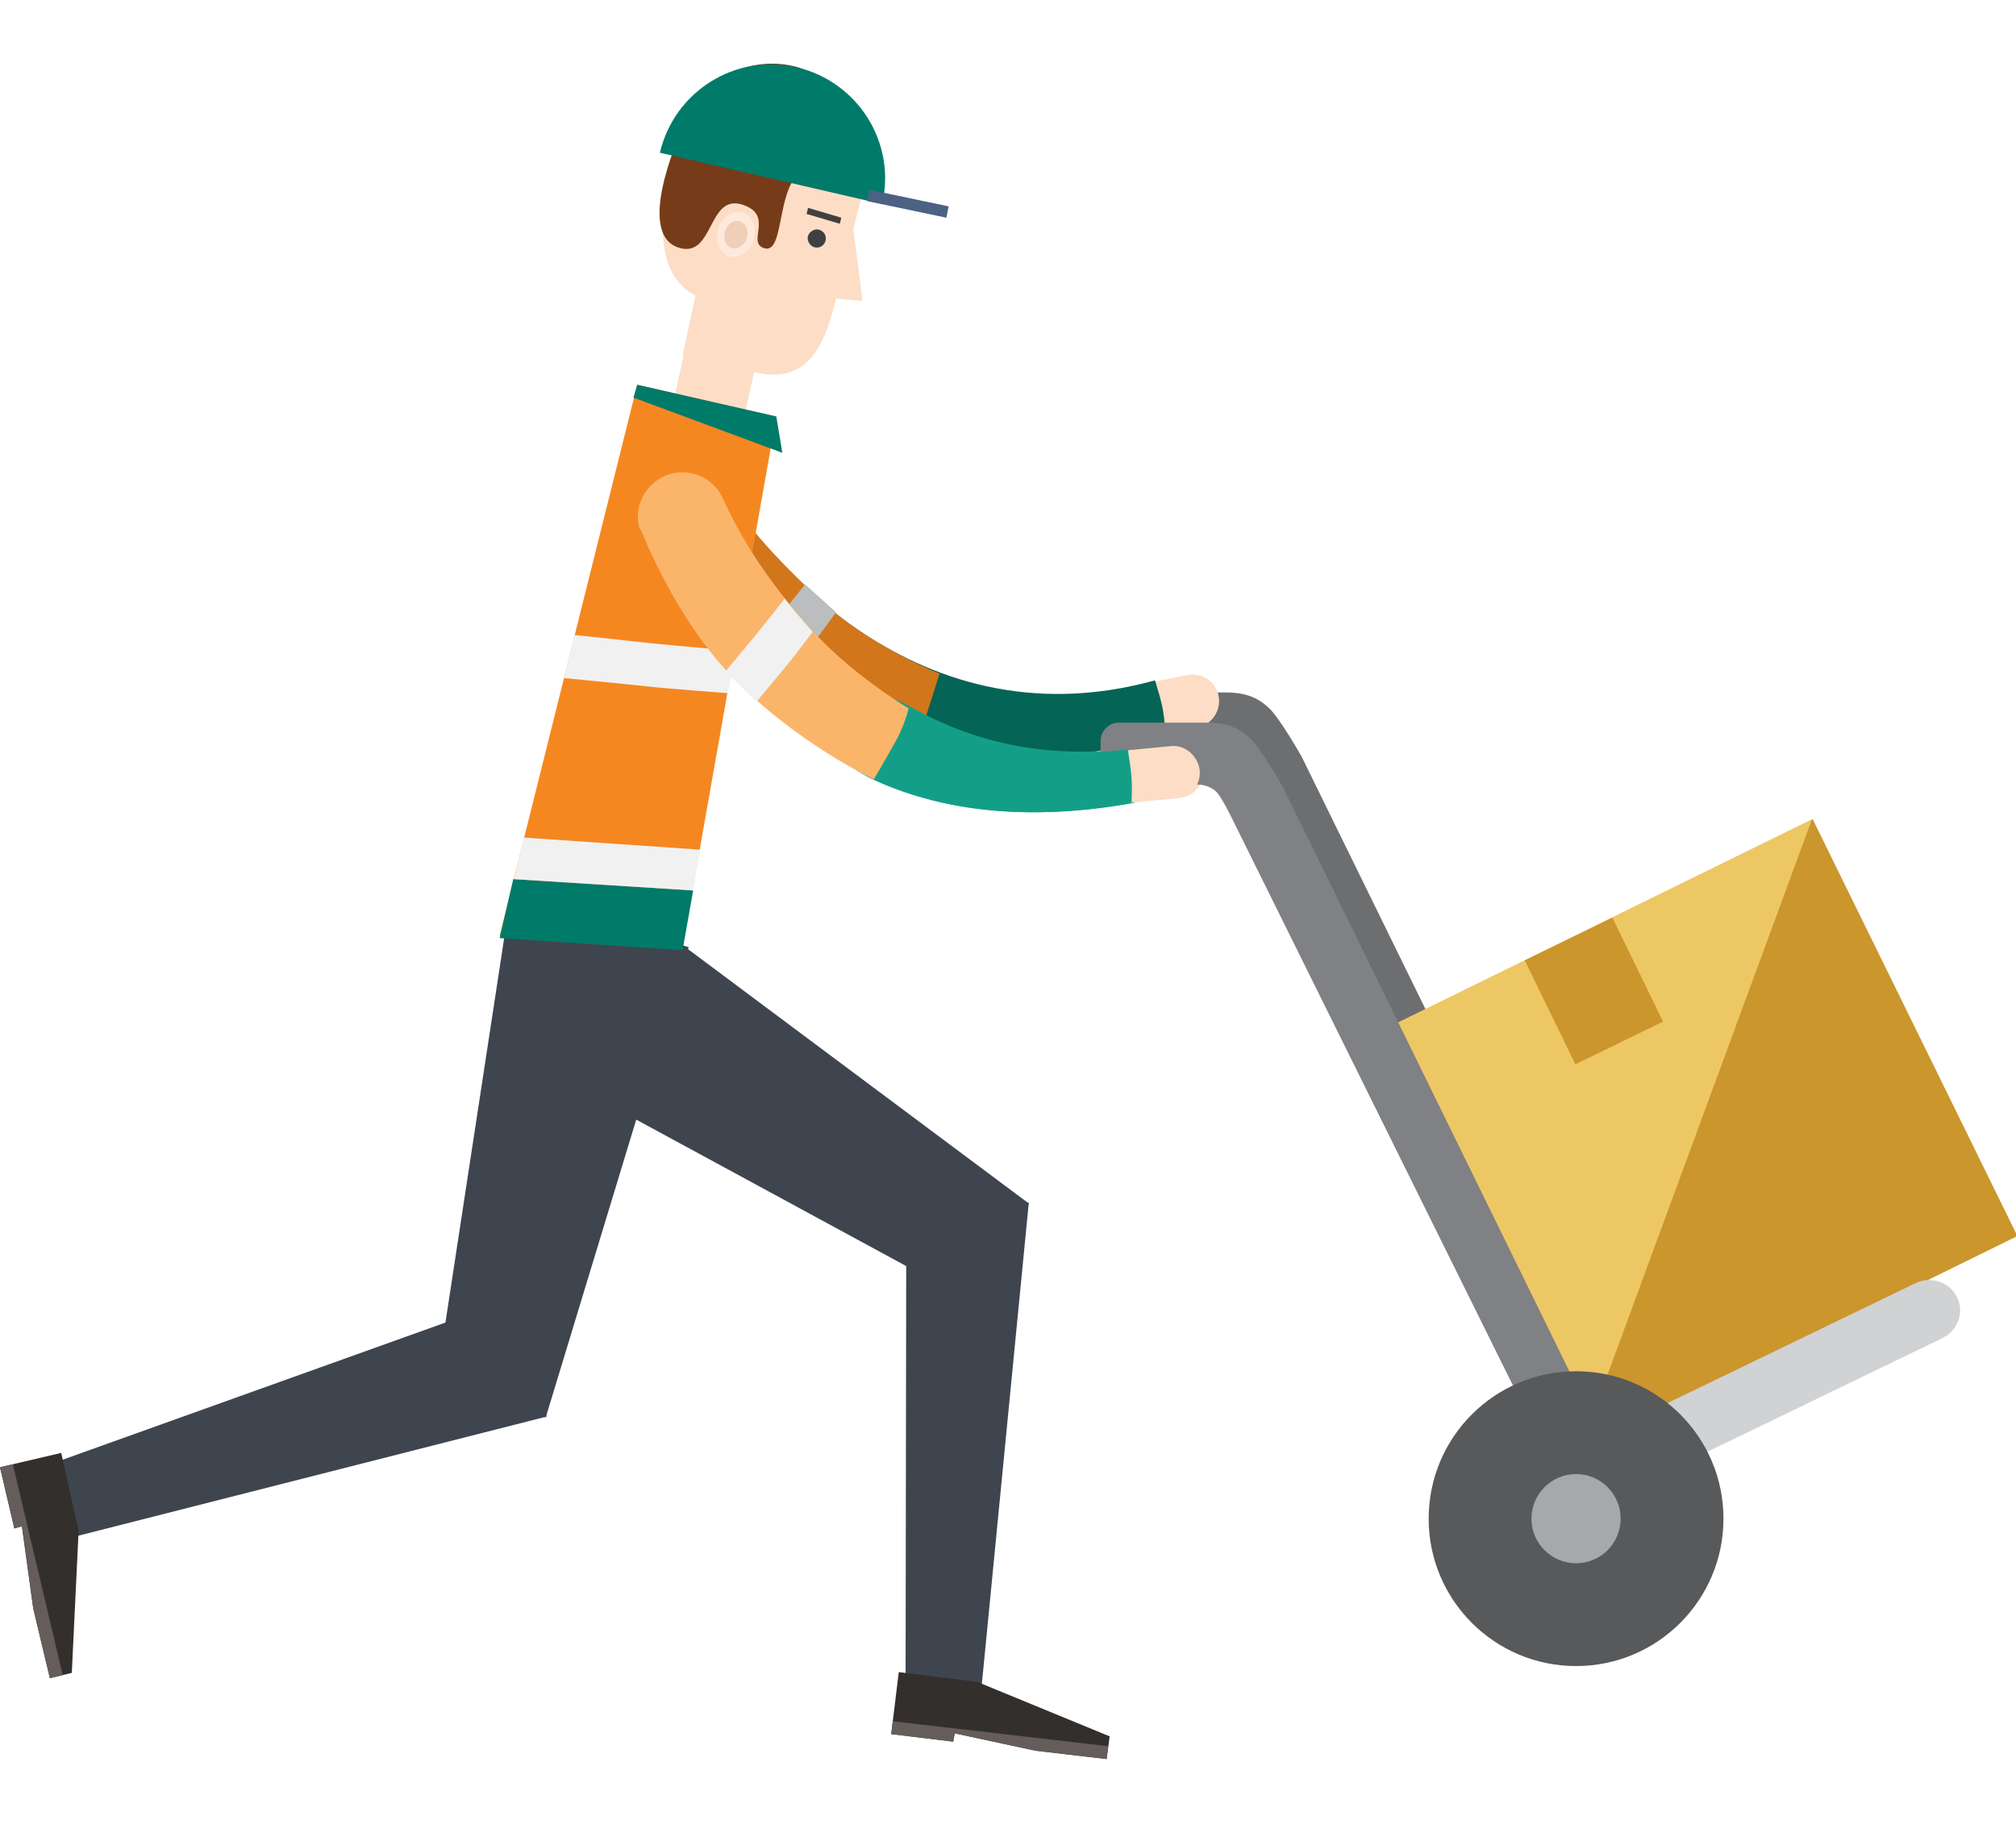 <?xml version="1.0" encoding="utf-8"?>
<!-- Generator: Adobe Illustrator 19.1.0, SVG Export Plug-In . SVG Version: 6.00 Build 0)  -->
<svg version="1.1" xmlns="http://www.w3.org/2000/svg" xmlns:xlink="http://www.w3.org/1999/xlink" x="0px" y="0px"
	 viewBox="0 0 266.7 242.5" style="enable-background:new 0 0 266.7 242.5;" xml:space="preserve">
<style type="text/css">
	.st0{fill:#6D6E70;}
	.st1{fill:#CB962C;}
	.st2{fill:#EEC765;}
	.st3{fill:#FDDDC5;}
	.st4{fill:#046455;}
	.st5{fill:#D2761B;}
	.st6{fill:#BBBDBF;}
	.st7{fill:#3E454F;}
	.st8{fill:#332F2D;}
	.st9{fill:#645D5B;}
	.st10{fill:#763C19;}
	.st11{fill:#404040;}
	.st12{fill:#FDEADD;}
	.st13{fill:#F0CFB8;}
	.st14{fill:#007A69;}
	.st15{fill:#4B6282;}
	.st16{fill:#139F87;}
	.st17{fill:#F58721;}
	.st18{fill:#F1F1F2;}
	.st19{fill:#D0D2D3;}
	.st20{fill:#808184;}
	.st21{fill:#58595B;}
	.st22{fill:#A6A8AB;}
	.st23{fill:#FBB56A;}
</style>
<g id="Layer_3">
</g>
<g id="Layer_2">
	<g>
		<path class="st0" d="M215.6,188.6l-43.4-88.5c0,0-3-5.3-4.4-6.5c-1.4-1.3-3-2-5.7-2h-11.6c-1.3,0-2.4,1.1-2.4,2.4v3.4
			c0,1.3,1.1,2.4,2.4,2.4h10.7c0,0,1.7,0.1,2.5,1.3c0.6,0.8,1.4,2.4,1.4,2.4l43.8,88.4c0.6,1.2,2,1.7,3.2,1.1l2.3-1.1
			C215.7,191.3,216.2,189.8,215.6,188.6z"/>
		<g>
			
				<rect x="192.2" y="119.4" transform="matrix(0.898 -0.441 0.441 0.898 -43.183 114.274)" class="st1" width="64.3" height="61.4"/>
			<polygon class="st2" points="209,191.8 182,136.7 239.7,108.4 			"/>
			
				<rect x="204.4" y="123.5" transform="matrix(0.899 -0.438 0.438 0.899 -36.14 105.542)" class="st1" width="12.9" height="15.3"/>
		</g>
		<path class="st3" d="M145.7,95.3c0.4,1.9,2.3,3.1,4.2,2.7l8.6-1.8c1.9-0.4,3.1-2.3,2.7-4.2l0,0c-0.4-1.9-2.3-3.1-4.2-2.7l-8.6,1.8
			C146.5,91.5,145.3,93.4,145.7,95.3L145.7,95.3z"/>
		<path class="st4" d="M84.9,69.9c-1.3-3,0.1-6.4,3-7.7c2.4-1,5-0.3,6.6,1.4c0,0,0.7,0.9,0.9,1.2c4.1,6.3,24.5,34.3,57.4,25.2
			c1,3.3,1.1,3.7,1.4,7C106.8,112.7,85,70.1,85,70.1v0C85,70,84.9,70,84.9,69.9z"/>
		<path class="st5" d="M85.9,70.7c-1.3-3,0-6.4,3-7.7c2.3-1,5-0.4,6.6,1.4c0,0,0.7,0.9,0.8,1.2c3,4.6,7.2,9.2,13.3,14.7
			c6.4,5.6,14.7,8.8,14.7,8.8l-3.2,10.1c0,0-3-0.1-9.9-3.7c-2.9-1.5-5.6-3.3-10.5-6.9c-4-3-7.7-6.8-10.2-10.3c-3-4-4.7-7.3-4.7-7.3
			l0,0C86,70.9,86,70.8,85.9,70.7z"/>
		<path class="st6" d="M98.7,86.9c0,0,2.9-3.5,3.9-4.7c1-1.2,3.9-4.9,3.9-4.9l4.1,3.7c0,0-2.9,4-3.8,5.1c-1,1.2-4,4.8-4,4.8
			s-0.5-0.4-1.1-1c-0.6-0.6-1.3-1.3-1.9-1.9C98.7,87,98.7,86.9,98.7,86.9z"/>
		<polygon class="st7" points="127.1,171.4 136.1,159.2 84.1,120.4 69.4,140.1 		"/>
		<polygon class="st7" points="119.8,222.7 129.8,223.7 136.1,159.1 119.9,157.5 		"/>
		<polygon class="st8" points="146.4,232.7 137,231.6 126.3,229.3 126.1,230.4 117.9,229.4 118.9,221.2 129.3,222.5 146.8,229.7 		
			"/>
		<polygon class="st7" points="57.7,183 72.2,187.5 91.1,125.3 67.6,118.2 		"/>
		<polygon class="st7" points="6.9,193.6 9.4,203.4 72.3,187.4 68.3,171.6 		"/>
		<polygon class="st8" points="6.6,222 4.4,212.8 2.9,201.9 1.9,202.2 0,194.1 8.1,192.2 10.4,202.5 9.5,221.3 		"/>
		<polygon class="st9" points="8.3,221.6 6.6,222 4.4,212.8 2.9,201.9 1.9,202.2 0,194.1 1.7,193.7 		"/>
		<polygon class="st3" points="89.2,52.7 98.5,54.8 100.7,45.1 91.3,43 		"/>
		<path class="st3" d="M88.6,23.1C87,29.9,87.1,36.6,92,39.1l-1.7,8l9.4,2.1c6.8,1.7,9.3-2.9,10.9-9.7l3.5,0.3l-1.2-9.5l0.8-3.2
			c1.7-6.8-2.5-13.7-9.3-15.4l0,0C97.7,10,90.8,14.2,89.1,21L88.6,23.1z"/>
		<path class="st10" d="M89.9,32.8c4.6,1.3,3.7-7.3,8.4-5.7c4.1,1.4,0.5,4.9,2.7,5.7c3.5,1.3,0.8-12.2,8.2-10.7
			c7.2,1.4-0.6-2.3-0.2-6.8c-4.3,3.1,3-4.8-3.8-6.5l0,0c-6.8-1.7-13.7,2.5-15.4,9.3C89.8,18.2,84,31.1,89.9,32.8z"/>
		<path class="st11" d="M106.9,31.2c-0.2,0.6,0.2,1.3,0.8,1.5c0.7,0.2,1.3-0.2,1.5-0.8c0.2-0.7-0.2-1.3-0.8-1.5
			C107.8,30.2,107.1,30.6,106.9,31.2z"/>
		<polygon class="st11" points="106.7,28.3 111.1,29.6 111.3,28.8 106.9,27.5 		"/>
		<polygon class="st9" points="146.6,231 146.4,232.7 137,231.6 126.3,229.3 126.1,230.4 117.9,229.4 118.1,227.7 		"/>
		<path class="st12" d="M95,30.3c-0.5,1.6,0.2,3.2,1.5,3.6c1.3,0.4,2.7-0.6,3.2-2.2c0.5-1.6-0.2-3.2-1.5-3.6
			C96.9,27.8,95.5,28.7,95,30.3z"/>
		<path class="st13" d="M95.9,30.6c-0.3,1,0.1,2,0.9,2.2c0.8,0.3,1.7-0.4,2-1.3c0.3-1-0.1-2-0.9-2.2C97.1,29,96.2,29.6,95.9,30.6z"
			/>
		<path class="st14" d="M105.4,8.9c-8.1-1.9-16.2,3.2-18.1,11.3l29.4,6.8C118.6,18.9,113.5,10.8,105.4,8.9z"/>
		<polygon class="st15" points="125.2,28.8 114.7,26.6 115,25.1 125.5,27.3 		"/>
		<line class="st16" x1="115.7" y1="103" x2="120.4" y2="93.5"/>
		<path class="st3" d="M144.2,103.1c0.2,1.9,1.8,3.2,3.6,3.1l8.3-0.7c1.9-0.1,3.2-1.8,3.1-3.6l0,0c-0.1-1.8-1.7-3.2-3.6-3.1
			l-8.3,0.6C145.4,99.6,144.1,101.2,144.2,103.1L144.2,103.1z"/>
		<path class="st16" d="M121,93.8c7.6,4.2,17.1,6.7,28.6,5.2c0.5,3.4,0.6,3.8,0.5,7.2c-13.7,2.5-24.9,1.1-33.7-2.8
			C104.4,98,106,85.6,121,93.8z"/>
		<polygon class="st17" points="66.1,123.8 90.3,125.2 102.7,55.1 84.3,50.9 		"/>
		<polygon class="st14" points="102.7,55.1 103.5,59.9 83.8,52.6 84.3,50.9 		"/>
		<polygon class="st14" points="66.1,124.1 90.3,125.7 91.7,117.8 67.9,116.3 		"/>
		<line class="st16" x1="115.5" y1="103.2" x2="120.1" y2="93.7"/>
		<polygon class="st18" points="69.3,110.8 92.6,112.4 91.7,117.8 68,116.3 		"/>
		<path class="st18" d="M76,84c0,0,7.6,0.8,10.2,1.1c2.8,0.3,11.2,1,11.2,1l-1.1,5.6c0,0-8-0.6-10.7-0.9c-2.7-0.3-11-1.1-11-1.1
			L76,84z"/>
		<path class="st19" d="M258.9,171.6c1,2,0.1,4.4-1.9,5.4l-39.5,19.1c-2,1-4.4,0.1-5.4-1.9l0,0c-1-2-0.1-4.4,1.9-5.4l39.5-19.1
			C255.5,168.8,257.9,169.6,258.9,171.6L258.9,171.6z"/>
		<path class="st20" d="M213.1,192.6l-43.4-88.5c0,0-3-5.3-4.4-6.5c-1.4-1.3-3-2-5.7-2H148c-1.3,0-2.4,1.1-2.4,2.4v3.4
			c0,1.3,1.1,2.4,2.4,2.4h10.7c0,0,1.7,0.1,2.5,1.3c0.6,0.8,1.4,2.4,1.4,2.4l43.8,88.4c0.6,1.2,2,1.7,3.2,1.1l2.3-1.1
			C213.2,195.2,213.7,193.8,213.1,192.6z"/>
		<circle class="st21" cx="208.5" cy="200.9" r="19.5"/>
		<circle class="st22" cx="208.5" cy="200.9" r="5.9"/>
		<path class="st3" d="M143.7,103.3c0.3,1.9,2,3.3,3.8,3.1l8.3-0.8c1.9-0.2,3.1-1.9,2.9-3.8l0,0c-0.3-1.9-2-3.3-3.8-3.1l-8.3,0.8
			C144.7,99.7,143.5,101.4,143.7,103.3L143.7,103.3z"/>
		<path class="st16" d="M120.7,94c7.6,4.2,17.1,6.7,28.5,5.1c0.5,3.4,0.6,3.8,0.5,7.1c-13.7,2.5-24.8,1.1-33.6-2.8
			C104.1,98.1,105.8,85.8,120.7,94z"/>
		<path class="st23" d="M84.6,69.9c-0.9-3.1,1-6.3,4.1-7.2c2.5-0.7,5,0.3,6.4,2.3c0,0,0.6,1,0.7,1.3c2.3,5,5.6,10.3,11.1,16.5
			c5.6,6.4,13.3,10.9,13.3,10.9s-0.5,2.3-1.9,4.7c-1,1.8-2.7,4.7-2.7,4.7s-10.1-4.7-18.6-13.4c-7.8-8-12.2-19.6-12.2-19.6l0,0
			C84.7,70.1,84.6,70,84.6,69.9z"/>
		<path class="st18" d="M96,88.8c0,0,2.9-3.5,3.9-4.7c1-1.2,3.9-4.9,3.9-4.9s1.4,1.8,1.9,2.3c0.4,0.5,1.8,2.1,1.8,2.1
			s-2.5,3.3-3.4,4.4c-1,1.2-4,4.8-4,4.8s-0.5-0.4-1.1-1c-0.6-0.6-1.3-1.3-1.9-1.9C96,88.9,96,88.8,96,88.8z"/>
	</g>
</g>
</svg>
